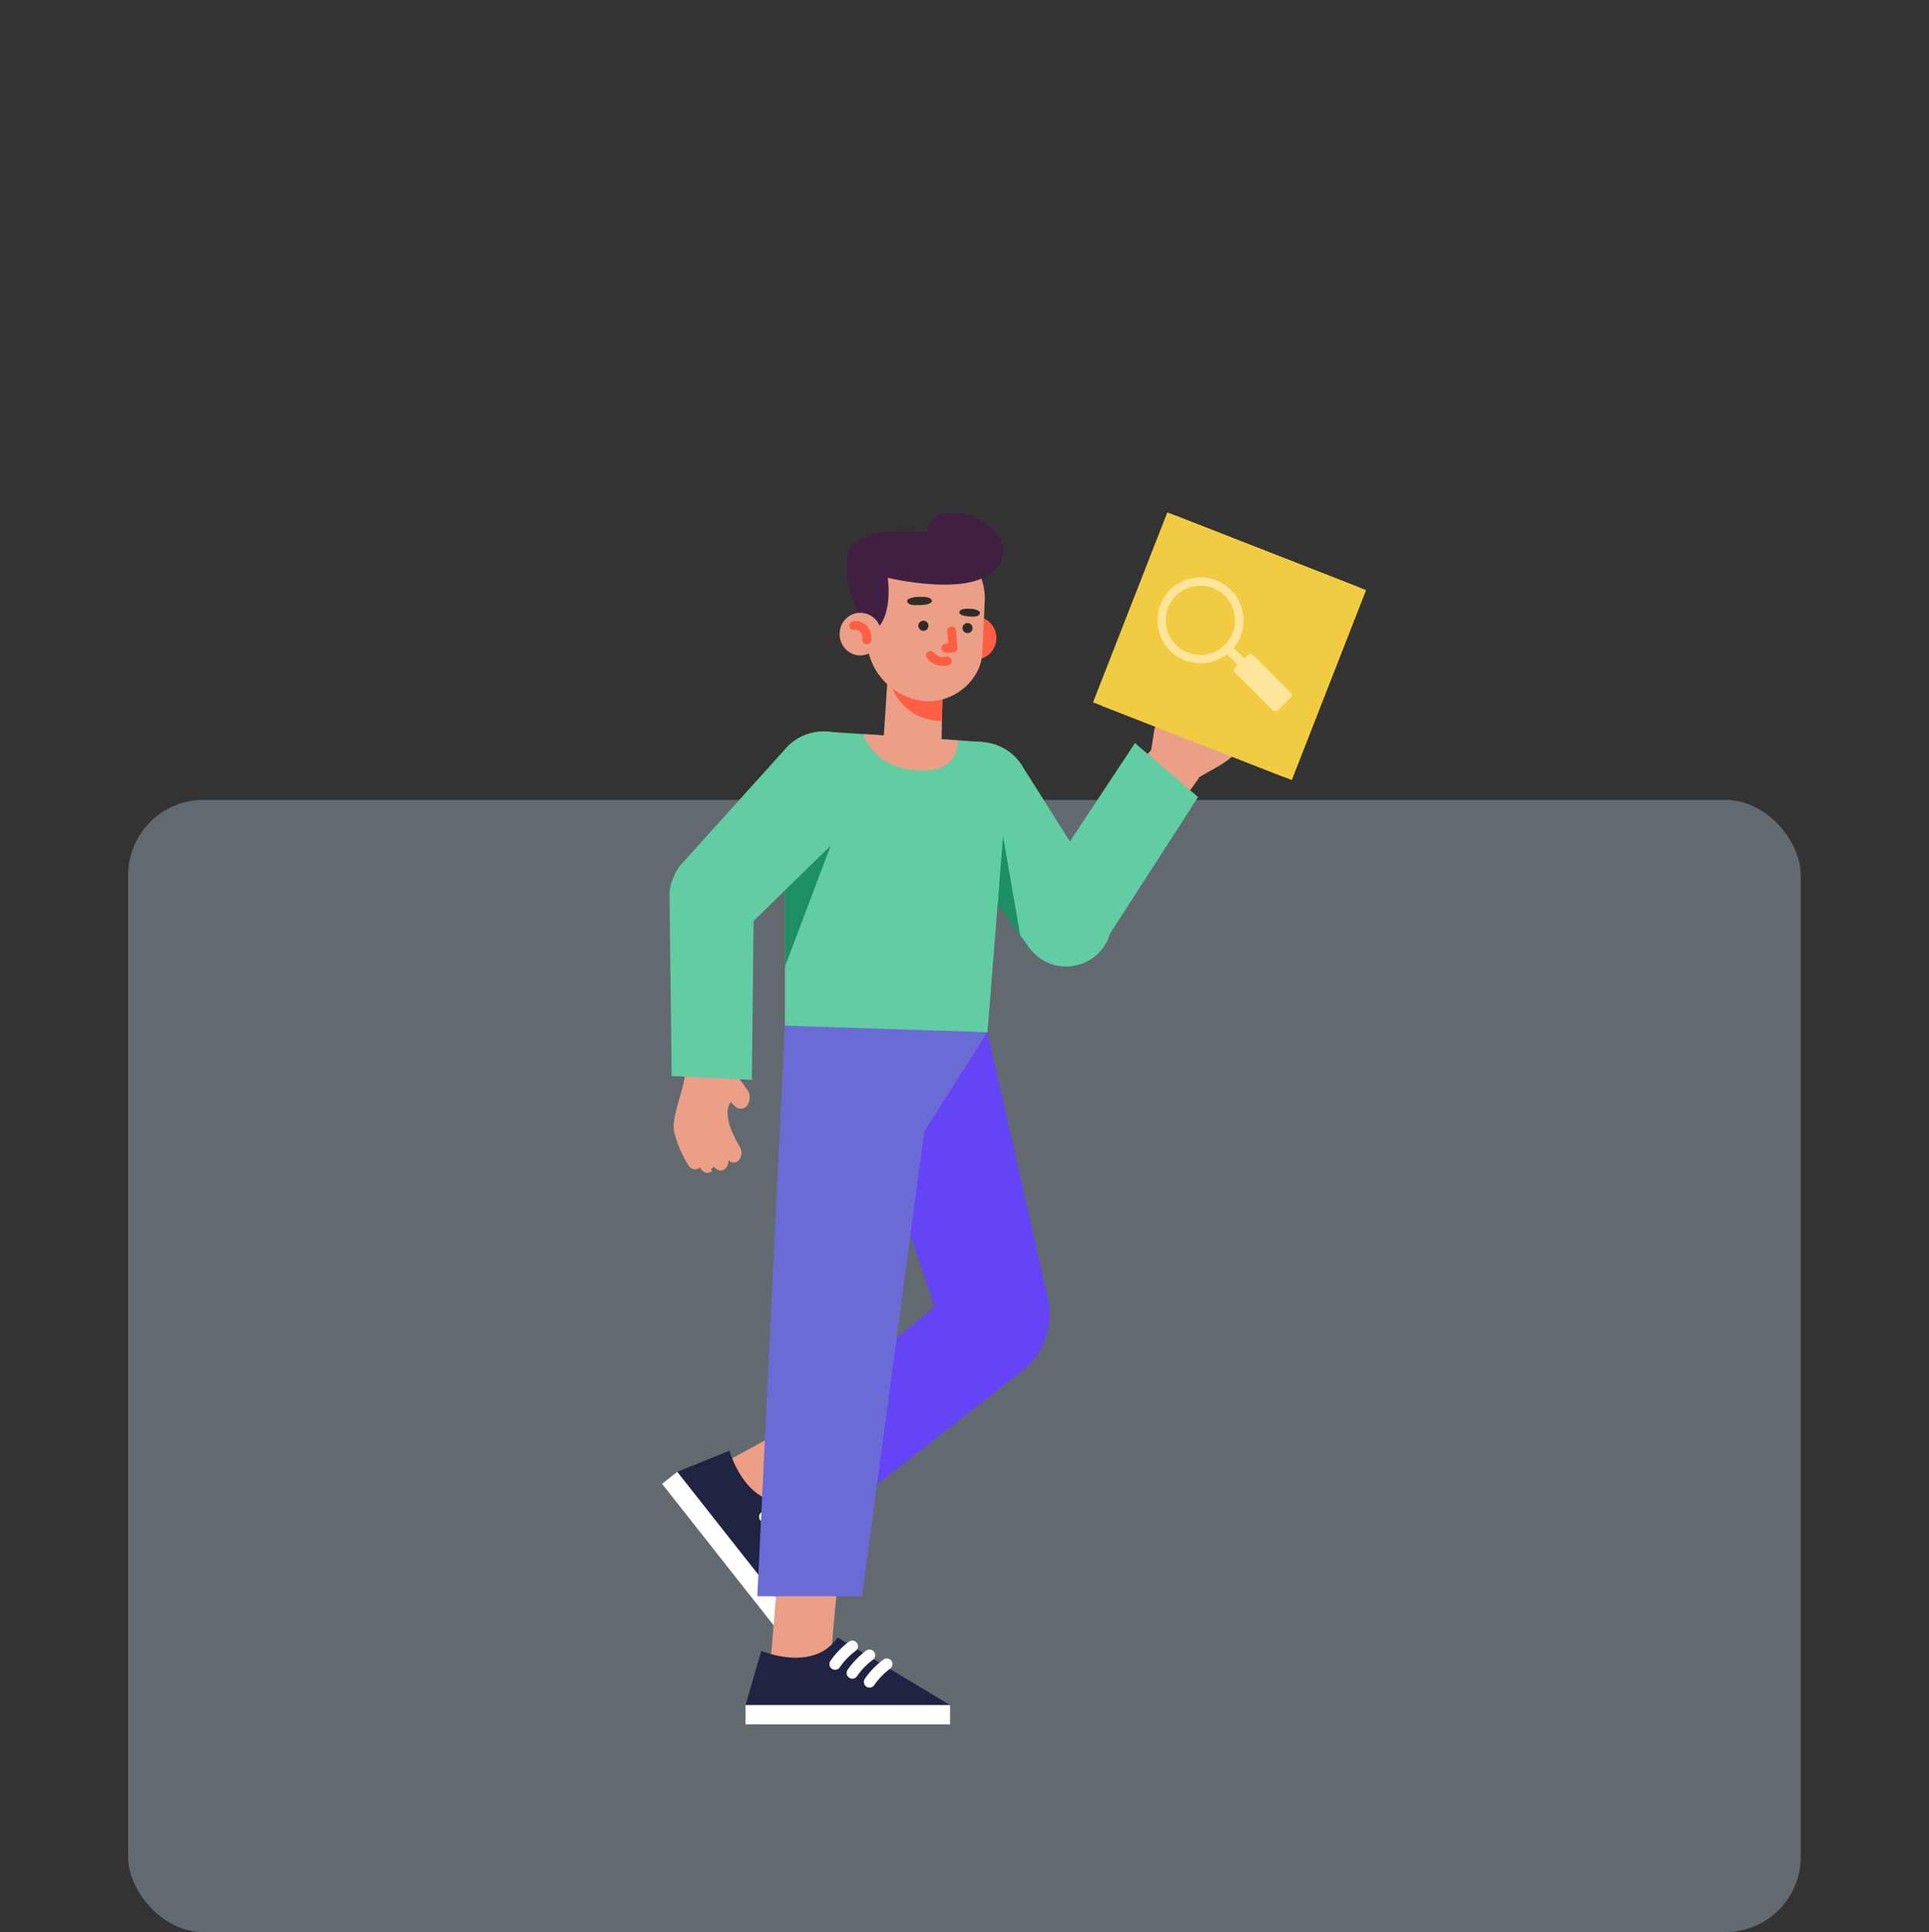 <svg xmlns="http://www.w3.org/2000/svg" width="256" height="256.426" viewBox="0 0 256 256.426">
  <rect x="0" y="0" width="256" height="256.426" fill="#333333" stroke="none"/>
  <g id="Grupo_29084" data-name="Grupo 29084" transform="translate(1458 5422)">
    <rect id="Rectángulo_5353" data-name="Rectángulo 5353" width="256" height="256" transform="translate(-1458 -5422)" fill="none"/>
    <g id="Grupo_29082" data-name="Grupo 29082" transform="translate(204.583 409.594)">
      <g id="Image_Place_Holder" data-name="Image Place Holder" transform="translate(-1645.583 -5725.433)" opacity="0.3">
        <rect id="Image_Place_Holder-2" data-name="Image Place Holder" width="221.981" height="150.264" rx="10" fill="#d1eaff"/>
      </g>
      <g id="Grupo_29076" data-name="Grupo 29076" transform="translate(-1574.721 -5763.594)">
        <g id="Grupo_27137" data-name="Grupo 27137" transform="translate(1.54 72.583)">
          <path id="Trazado_55277" data-name="Trazado 55277" d="M352.73,440.457a1.852,1.852,0,0,1,.086,1.816,1.1,1.1,0,0,1-1.836.243l-.477-.493c-.5.694-.986,2.265,1.193,5.945a1.518,1.518,0,0,1-.209,1.866.934.934,0,0,1-1.255-.034c-.018-.016-.032-.036-.05-.052a1.384,1.384,0,0,1-.428,1.136.932.932,0,0,1-1.255-.036.3.3,0,1,0-.473.356.936.936,0,0,1-1.255-.036,1.415,1.415,0,0,1-.282-.34c-.028-.048-.052-.1-.08-.143-.016.014-.028.032-.044.046a.932.932,0,0,1-1.255-.036,1.375,1.375,0,0,1-.282-.34,17.8,17.8,0,0,1-1.406-2.912v0l-.016-.044a12.129,12.129,0,0,1-.382-1.271c-.539-1.939,1.221-5.326,1.531-8.552l5.191-1.225Z" transform="translate(-342.922 -436.352)" fill="#eb9f86"/>
        </g>
        <g id="Grupo_27138" data-name="Grupo 27138" transform="translate(64.541 23.085)">
          <path id="Trazado_55278" data-name="Trazado 55278" d="M310.363,417.219a1.85,1.85,0,0,1,1.223-1.344A1.1,1.1,0,0,1,313.054,417l-.01.688c.841-.141,2.3-.9,3.359-5.048a1.518,1.518,0,0,1,1.468-1.173.936.936,0,0,1,.863.913c0,.022,0,.048,0,.07a1.387,1.387,0,0,1,1.106-.5.935.935,0,0,1,.863.913,1.357,1.357,0,0,1,0,.2,1.192,1.192,0,0,1,.587-.117.933.933,0,0,1,.863.913,1.357,1.357,0,0,1-.042.44c-.014.054-.03.1-.044.159.02,0,.042,0,.064,0a.931.931,0,0,1,.861.911,1.3,1.3,0,0,1-.042.44,17.635,17.635,0,0,1-1.064,3.053h0l-.02.042a12.168,12.168,0,0,1-.628,1.169c-.99,1.75-4.63,2.9-7.13,4.964l-4.537-2.8Z" transform="translate(-309.57 -411.464)" fill="#eb9f86"/>
        </g>
        <g id="Grupo_27169" data-name="Grupo 27169" transform="translate(0 0)">
          <g id="Grupo_27149" data-name="Grupo 27149" transform="translate(0 68.009)">
            <g id="Grupo_27142" data-name="Grupo 27142">
              <g id="Grupo_27139" data-name="Grupo 27139" transform="translate(23.583)">
                <path id="Trazado_55279" data-name="Trazado 55279" d="M342.515,435.04l8.142,35.907a9.684,9.684,0,0,1-3.441,8.952l-24.308,19.009.449-17.5L335.5,471.5l-12.589-37.444Z" transform="translate(-322.909 -434.052)" fill="#6543f7"/>
              </g>
              <g id="Grupo_27141" data-name="Grupo 27141" transform="translate(0 52.357)">
                <path id="Trazado_55280" data-name="Trazado 55280" d="M342.615,473.023l11.7-6.123-4.622-6.523-12.712,6.912,4.056,5.144Z" transform="translate(-330.882 -460.377)" fill="#eb9f86"/>
                <g id="Grupo_27140" data-name="Grupo 27140" transform="translate(0 4.168)">
                  <path id="Trazado_55281" data-name="Trazado 55281" d="M346.245,462.473s1.977,7.249,7.671,6.846l2.2,17.271-16.8-21.308Z" transform="translate(-337.297 -462.473)" fill="#202443"/>
                  <rect id="Rectángulo_5258" data-name="Rectángulo 5258" width="27.136" height="2.563" transform="matrix(0.619, 0.785, -0.785, 0.619, 2.013, 2.808)" fill="#fff"/>
                  <path id="Trazado_55282" data-name="Trazado 55282" d="M343.543,467.22a10.231,10.231,0,0,0-3.274-.33" transform="translate(-326.635 -458.117)" fill="none" stroke="#fff" stroke-linecap="round" stroke-linejoin="round" stroke-width="1.504"/>
                  <path id="Trazado_55283" data-name="Trazado 55283" d="M343.3,468.491a10.229,10.229,0,0,0-3.274-.33" transform="translate(-325.905 -456.861)" fill="none" stroke="#fff" stroke-linecap="round" stroke-linejoin="round" stroke-width="1.504"/>
                  <path id="Trazado_55284" data-name="Trazado 55284" d="M343.054,469.762a10.23,10.23,0,0,0-3.274-.33" transform="translate(-325.173 -455.604)" fill="none" stroke="#fff" stroke-linecap="round" stroke-linejoin="round" stroke-width="1.504"/>
                </g>
              </g>
            </g>
            <g id="Grupo_27148" data-name="Grupo 27148" transform="translate(11.082 0.109)">
              <g id="Grupo_27144" data-name="Grupo 27144" transform="translate(0 72.655)">
                <path id="Trazado_55285" data-name="Trazado 55285" d="M345.01,484.03l1.184-12.982-7.984-.409L337.022,484.9h6.551Z" transform="translate(-333.911 -470.638)" fill="#eb9f86"/>
                <g id="Grupo_27143" data-name="Grupo 27143" transform="translate(0 8.544)">
                  <path id="Trazado_55286" data-name="Trazado 55286" d="M331.642,476.72s6.917,2.936,10.125-1.786l14.922,8.97H329.554Z" transform="translate(-329.553 -474.934)" fill="#202443"/>
                  <rect id="Rectángulo_5259" data-name="Rectángulo 5259" width="27.136" height="2.563" transform="translate(0 8.97)" fill="#fff"/>
                  <path id="Trazado_55287" data-name="Trazado 55287" d="M338.362,475.524a10.179,10.179,0,0,0-2.287,2.367" transform="translate(-324.195 -474.351)" fill="none" stroke="#fff" stroke-linecap="round" stroke-linejoin="round" stroke-width="1.504"/>
                  <path id="Trazado_55288" data-name="Trazado 55288" d="M337.211,476.119a10.163,10.163,0,0,0-2.285,2.365" transform="translate(-320.759 -473.762)" fill="none" stroke="#fff" stroke-linecap="round" stroke-linejoin="round" stroke-width="1.504"/>
                  <path id="Trazado_55289" data-name="Trazado 55289" d="M336.063,476.714a10.193,10.193,0,0,0-2.287,2.365" transform="translate(-317.323 -473.174)" fill="none" stroke="#fff" stroke-linecap="round" stroke-linejoin="round" stroke-width="1.504"/>
                </g>
              </g>
              <g id="Grupo_27147" data-name="Grupo 27147" transform="translate(1.564)">
                <g id="Grupo_27146" data-name="Grupo 27146">
                  <g id="Grupo_27145" data-name="Grupo 27145">
                    <path id="Trazado_55290" data-name="Trazado 55290" d="M334,434.107l-3.663,75.726h13.892l10.118-75.478Z" transform="translate(-330.34 -434.107)" fill="#6b6bd6"/>
                  </g>
                </g>
                <path id="Trazado_55291" data-name="Trazado 55291" d="M337.233,434.715h0l-8.419,13.2-1.759-13.532Z" transform="translate(-306.69 -433.835)" fill="#6b6bd6"/>
              </g>
            </g>
          </g>
          <g id="Grupo_27157" data-name="Grupo 27157" transform="translate(0.982 0)">
            <g id="Grupo_27152" data-name="Grupo 27152" transform="translate(34.397 29.352)">
              <path id="Trazado_55292" data-name="Trazado 55292" d="M323.212,420.516l-4.852,6.761-5.415-6.508,6.145-6.154Z" transform="translate(-287.338 -414.615)" fill="#eb9f86"/>
              <g id="Grupo_27150" data-name="Grupo 27150" transform="translate(0 1.119)">
                <path id="Trazado_55293" data-name="Trazado 55293" d="M331.342,418.625,342.3,435.965a6.06,6.06,0,0,1-1.977,8.027h0a6.063,6.063,0,0,1-8.377-1.738l-12.08-16.661a6.718,6.718,0,0,1,.859-8.449h0A6.718,6.718,0,0,1,331.342,418.625Z" transform="translate(-318.757 -415.178)" fill="#62cca2"/>
                <path id="Trazado_55294" data-name="Trazado 55294" d="M324.87,430.752l.647-9.493,2.354,13.636Z" transform="translate(-315.714 -409.165)" fill="#1d8f62"/>
              </g>
              <g id="Grupo_27151" data-name="Grupo 27151" transform="translate(13.006 1.263)">
                <path id="Trazado_55295" data-name="Trazado 55295" d="M313.99,435.522l13.389-20.272,8.375,7.164L323.5,441.431a5.6,5.6,0,0,1-8.658,1.416h0A5.6,5.6,0,0,1,313.99,435.522Z" transform="translate(-313.003 -415.25)" fill="#62cca2"/>
              </g>
            </g>
            <g id="Grupo_27154" data-name="Grupo 27154">
              <rect id="Rectángulo_5260" data-name="Rectángulo 5260" width="27.085" height="27.085" transform="matrix(0.931, 0.364, -0.364, 0.931, 67.238, 0.456)" fill="#f1cb42"/>
              <rect id="Rectángulo_5261" data-name="Rectángulo 5261" width="27.085" height="27.085" transform="matrix(0.931, 0.364, -0.364, 0.931, 66.072, 0)" fill="#f1cb42"/>
              <path id="Trazado_55296" data-name="Trazado 55296" d="M353.846,428.38l-.265,24.294-10.642-.5-.284-23.608a5.6,5.6,0,0,1,6.51-5.883h0A5.6,5.6,0,0,1,353.846,428.38Z" transform="translate(-342.643 -377.361)" fill="#62cca2"/>
              <g id="Grupo_27153" data-name="Grupo 27153" transform="translate(0.139 29.072)">
                <path id="Trazado_55297" data-name="Trazado 55297" d="M359.35,426.251l-14.682,14.328a6.057,6.057,0,0,1-8.262-.265h0a6.058,6.058,0,0,1-.044-8.554l13.781-15.284a6.717,6.717,0,0,1,8.443-.917h0A6.719,6.719,0,0,1,359.35,426.251Z" transform="translate(-334.617 -414.475)" fill="#62cca2"/>
              </g>
            </g>
            <g id="Grupo_27156" data-name="Grupo 27156" transform="translate(15.326 29.074)">
              <g id="Grupo_27155" data-name="Grupo 27155">
                <path id="Trazado_55298" data-name="Trazado 55298" d="M351.607,415.851l-20.875-1.372c-1.883-.125-5.239,3.293-5.042,5.169l-.012,33.872,26.881.879,2.731-34.381A3.948,3.948,0,0,0,351.607,415.851Z" transform="translate(-325.679 -414.475)" fill="#62cca2"/>
              </g>
              <path id="Trazado_55299" data-name="Trazado 55299" d="M337.522,428.022l6.063-5.917-6.06,16.026Z" transform="translate(-337.522 -406.931)" fill="#1d8f62"/>
            </g>
          </g>
          <g id="Grupo_27168" data-name="Grupo 27168" transform="translate(23.574 0.016)">
            <path id="Trazado_55300" data-name="Trazado 55300" d="M326.48,409.417a2.825,2.825,0,0,0,2.512,3.091,2.8,2.8,0,0,0,3-2.6,2.826,2.826,0,0,0-2.512-3.093A2.8,2.8,0,0,0,326.48,409.417Z" transform="translate(-311.221 -392.999)" fill="#fd5f44"/>
            <path id="Trazado_55301" data-name="Trazado 55301" d="M337.905,413.216l-.127,6.82a3.333,3.333,0,0,1-3.773,3.58h0c-1.949-.056-4.071-1.04-3.948-3.15l.7-10.722Z" transform="translate(-324.251 -390.098)" fill="#eb9f86"/>
            <path id="Trazado_55302" data-name="Trazado 55302" d="M337.233,417.079s-5.563.364-7.172-5.923c-.505-1.981,7.269.688,7.269.688Z" transform="translate(-323.649 -389.424)" fill="#fd5f44"/>
            <path id="Trazado_55303" data-name="Trazado 55303" d="M335.226,423.022h0c3.894.082,7.166-3.029,7.341-6.311l.33-6.867a7.548,7.548,0,0,0-6.734-8.017h0c-4.069-.366-8.369,2.681-8.729,6.881l-.191,5.354A8.57,8.57,0,0,0,335.226,423.022Z" transform="translate(-323.654 -397.955)" fill="#eb9f86"/>
            <g id="Grupo_27164" data-name="Grupo 27164" transform="translate(8.955 11.194)">
              <g id="Grupo_27158" data-name="Grupo 27158" transform="translate(4.532 3.956)">
                <path id="Trazado_55304" data-name="Trazado 55304" d="M329.649,410.94a.595.595,0,0,1-.012-1.189l.332-.006-.131-1.615a.595.595,0,1,1,1.185-.1l.181,2.245a.6.6,0,0,1-.581.642l-.963.02Z" transform="translate(-329.054 -407.483)" fill="#fd5f44"/>
              </g>
              <g id="Grupo_27159" data-name="Grupo 27159">
                <path id="Trazado_55305" data-name="Trazado 55305" d="M332.447,405.5s1.6-.107,1.6.563c0,0-.01.456-1.4.519s-1.754-.046-1.874-.475S331.7,405.49,332.447,405.5Z" transform="translate(-330.763 -405.494)" fill="#322b2a"/>
              </g>
              <g id="Grupo_27160" data-name="Grupo 27160" transform="translate(6.916 1.562)">
                <path id="Trazado_55306" data-name="Trazado 55306" d="M328.993,406.3s-1.315-.165-1.432.463c0,0-.072.426,1.08.543s1.529-.028,1.645-.372C330.415,406.547,329.619,406.319,328.993,406.3Z" transform="translate(-327.56 -406.279)" fill="#322b2a"/>
              </g>
              <g id="Grupo_27161" data-name="Grupo 27161" transform="translate(7.343 3.476)">
                <path id="Trazado_55307" data-name="Trazado 55307" d="M328.049,407.9a.67.67,0,1,0,.7-.656A.681.681,0,0,0,328.049,407.9Z" transform="translate(-328.049 -407.242)" fill="#322b2a"/>
              </g>
              <g id="Grupo_27162" data-name="Grupo 27162" transform="translate(1.48 3.17)">
                <path id="Trazado_55308" data-name="Trazado 55308" d="M331,407.745a.67.67,0,1,0,.7-.656A.684.684,0,0,0,331,407.745Z" transform="translate(-330.997 -407.088)" fill="#322b2a"/>
              </g>
              <g id="Grupo_27163" data-name="Grupo 27163" transform="translate(2.501 7.193)">
                <path id="Trazado_55309" data-name="Trazado 55309" d="M331.727,411.1a2.608,2.608,0,0,1-2.263-1.213.594.594,0,0,1,1.076-.487,1.712,1.712,0,0,0,1.579.463.593.593,0,1,1,.294,1.15A2.618,2.618,0,0,1,331.727,411.1Z" transform="translate(-329.435 -409.111)" fill="#fd5f44"/>
              </g>
            </g>
            <path id="Trazado_55310" data-name="Trazado 55310" d="M342.689,400.4c-1.492-.642-5.3-1.346-6.14,2.019-3.789-.288-9.817-.219-10.422,3.067-.891,4.825,2.536,9.606,2.536,9.606l.963.491s2.448-1.275,1.816-7.048c0,0,8.755,2.112,12.862-.109S347.169,402.329,342.689,400.4Z" transform="translate(-325.051 -399.865)" fill="#401f43"/>
            <g id="Grupo_27167" data-name="Grupo 27167" transform="translate(0 13.322)">
              <g id="Grupo_27165" data-name="Grupo 27165">
                <path id="Trazado_55311" data-name="Trazado 55311" d="M334.174,409.146a2.8,2.8,0,0,0,2.488,3.061,2.767,2.767,0,0,0,2.967-2.572,2.74,2.74,0,1,0-5.455-.489Z" transform="translate(-334.164 -406.564)" fill="#eb9f86"/>
              </g>
              <g id="Grupo_27166" data-name="Grupo 27166" transform="translate(1.273 1.097)">
                <path id="Trazado_55312" data-name="Trazado 55312" d="M337.138,410.2l-.05,0a.6.6,0,0,1-.543-.641,1.5,1.5,0,0,0-.3-1.038.969.969,0,0,0-.8-.211.586.586,0,0,1-.638-.547.6.6,0,0,1,.547-.638,2.13,2.13,0,0,1,1.74.561,2.686,2.686,0,0,1,.642,1.971A.6.6,0,0,1,337.138,410.2Z" transform="translate(-334.8 -407.115)" fill="#fd5f44"/>
              </g>
            </g>
            <path id="Trazado_55313" data-name="Trazado 55313" d="M329.039,414.654l12.494.823s.4,4.306-5.161,4.01C330.119,419.153,329.039,414.654,329.039,414.654Z" transform="translate(-325.87 -385.241)" fill="#eb9f86"/>
          </g>
        </g>
        <path id="Trazado_55314" data-name="Trazado 55314" d="M317.255,415.974c-.527.376-.422.686.008,1.1,1.565,1.521,3.1,3.071,4.634,4.626.354.36.632.374.977.006.426-.453.877-.885,1.317-1.327.507-.507.513-.6.022-1.088q-2.19-2.2-4.385-4.381c-.732-.728-.736-.724-1.5-.008-.024.024-.068.028-.046.02l-1.436-1.352a5.716,5.716,0,0,0-8.148-7.967,5.7,5.7,0,0,0-1,7.426,5.5,5.5,0,0,0,3.24,2.351,5.694,5.694,0,0,0,5.022-.973l1.434,1.394A.726.726,0,0,1,317.255,415.974Zm-4.767-1.486a4.6,4.6,0,1,1,4.56-4.6A4.6,4.6,0,0,1,312.487,414.489Z" transform="translate(-240.999 -395.567)" fill="#ffe59c"/>
      </g>
    </g>
  </g>
</svg>
